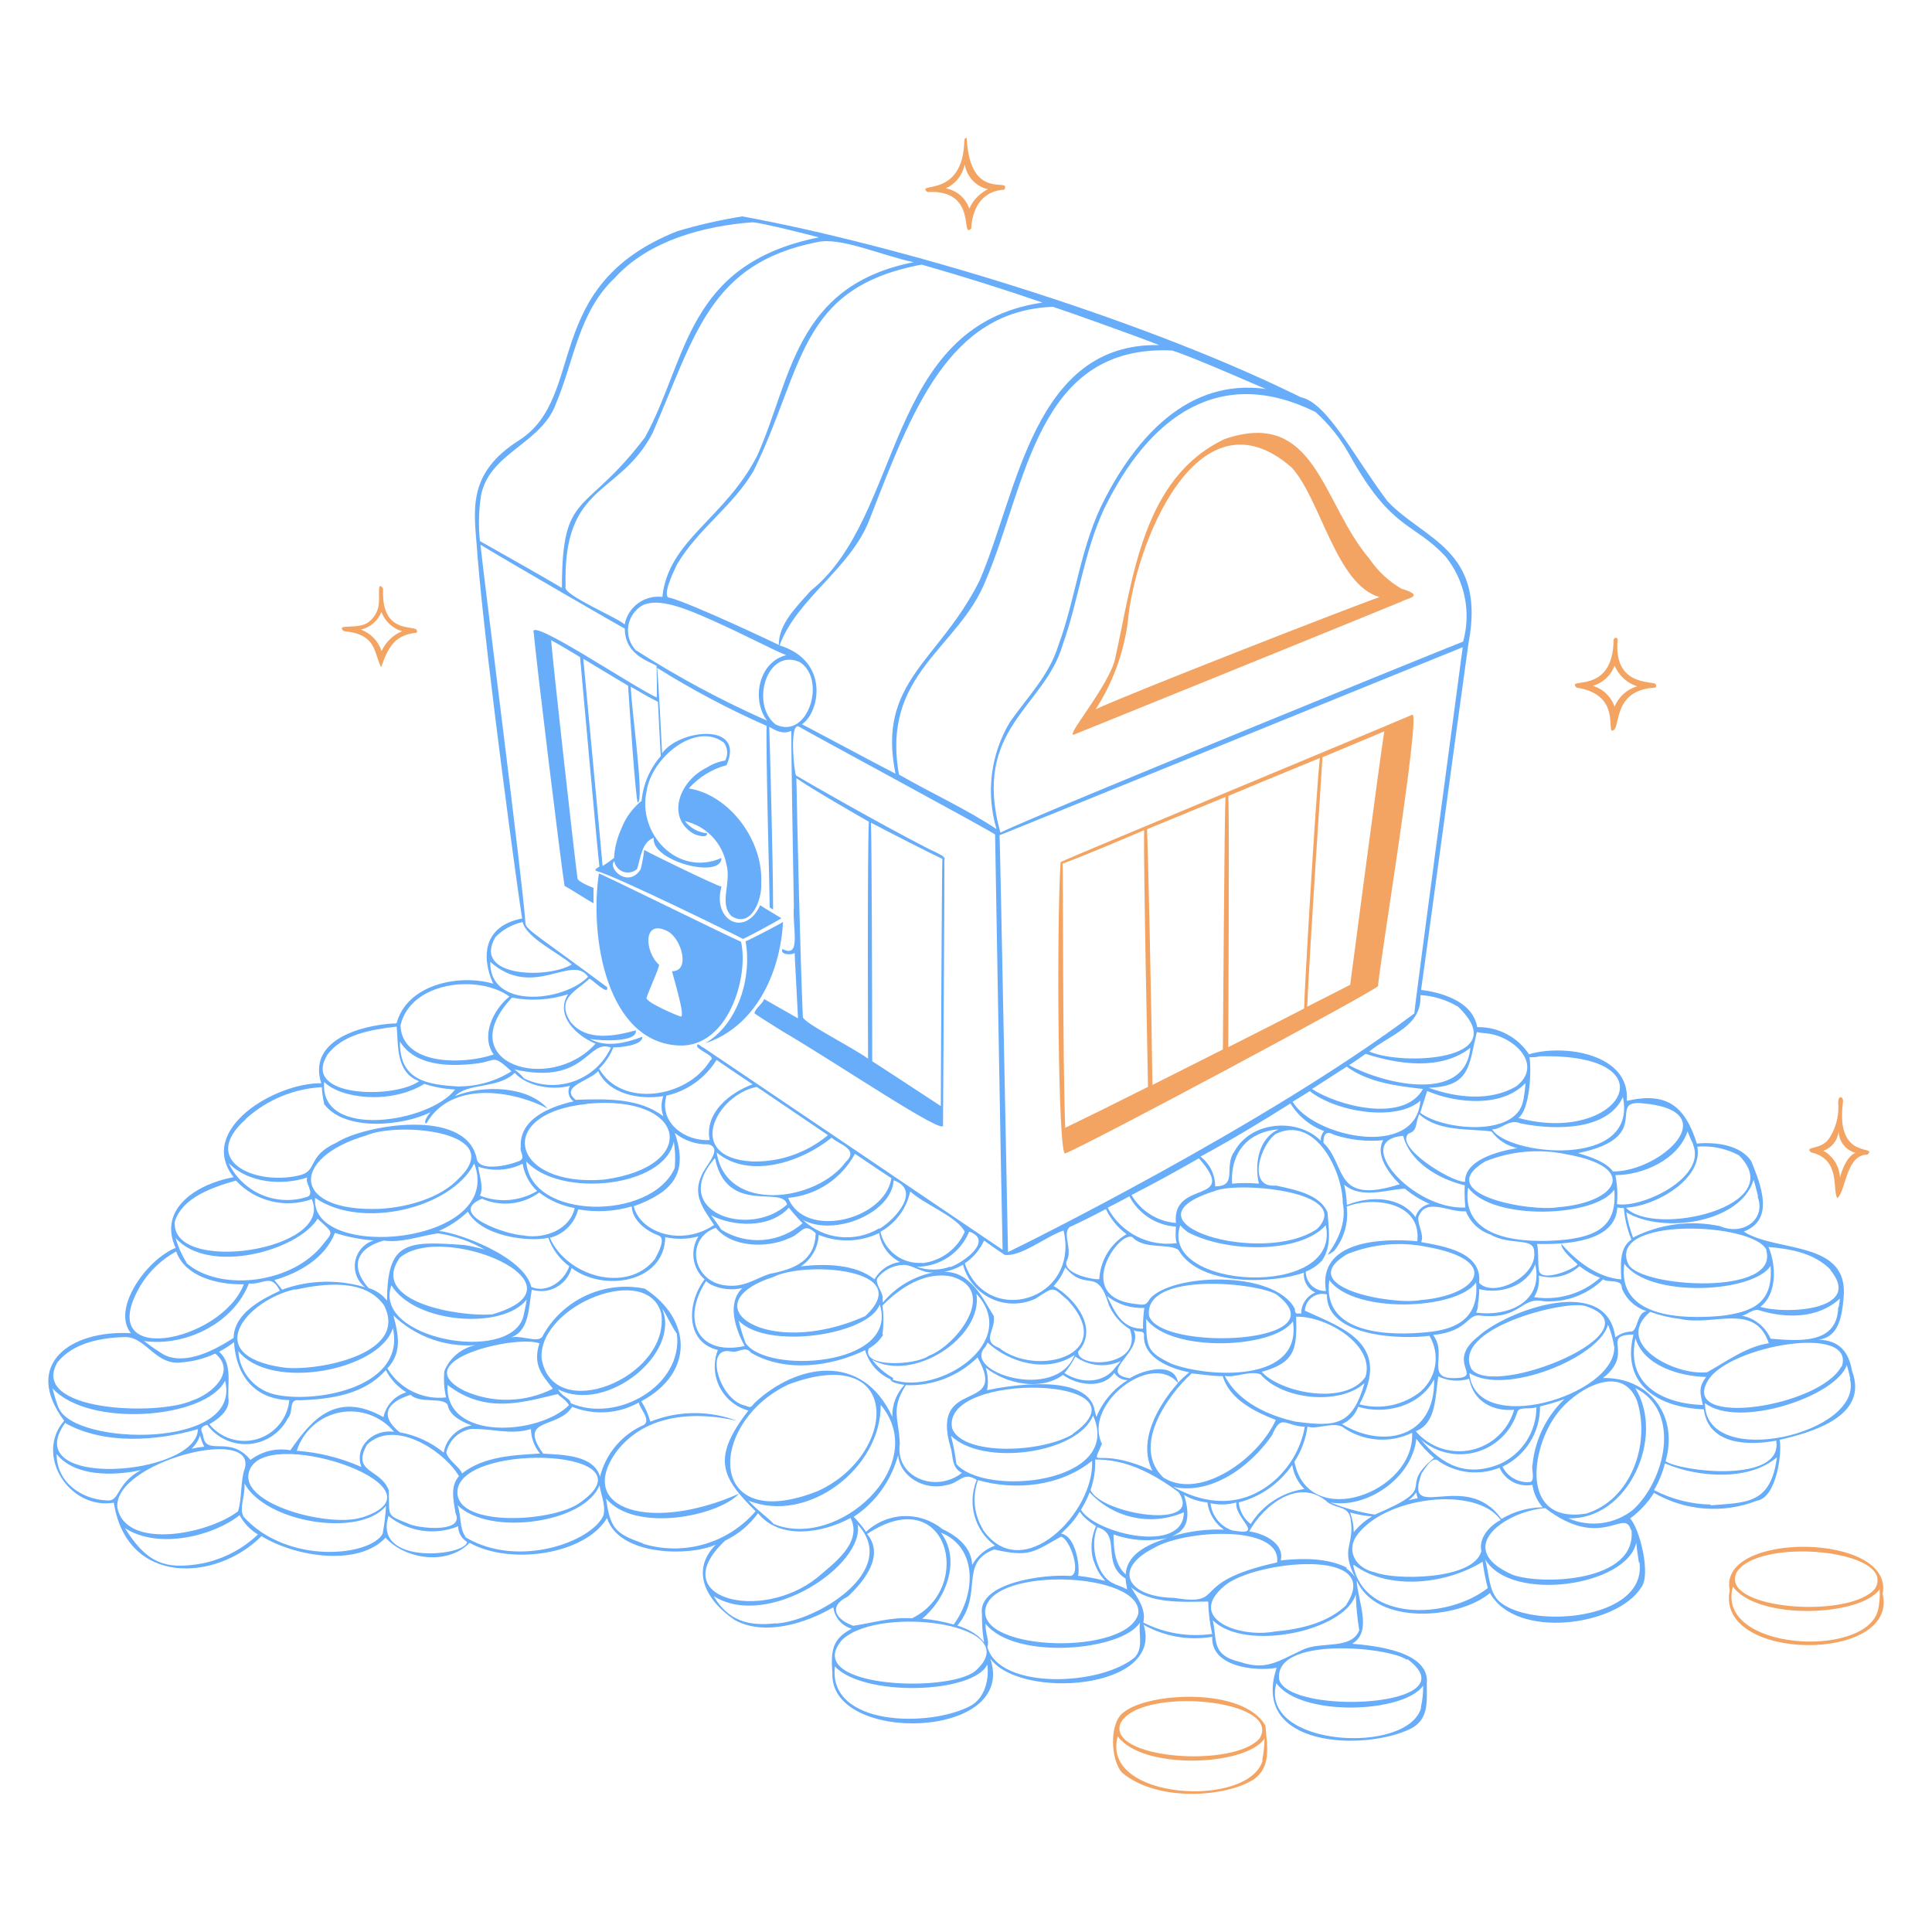 <svg width="400" height="400" viewBox="0 0 400 400" fill="none" xmlns="http://www.w3.org/2000/svg">
<path d="M253.601 90.88C236.561 98.88 234.581 119.7 230.941 136.04C229.981 141.62 219.961 153.14 222.481 152.04C223.341 151.72 281.281 128.22 290.141 124.56C291.261 123.86 295.281 123.42 290.141 121.88C287.489 120.331 285.22 118.205 283.501 115.66C273.641 104.12 272.461 84.46 253.601 90.88ZM233.461 129.08C234.801 113.08 247.881 79.68 267.461 96.82C273.461 103.46 276.661 121.1 285.621 123.62C280.201 125.48 232.681 144.02 226.841 146.86C230.314 141.486 232.573 135.418 233.461 129.08ZM292.341 148C283.021 152 222.581 177.04 219.581 178.48C218.721 191.88 219.041 239.72 220.541 238.8C225.421 236.92 284.841 205.1 285.321 204.14C285.261 201.78 294.421 146.44 292.341 148ZM286.601 151.42C285.801 156.14 279.541 203.88 279.541 203.88C279.541 203.88 276.061 205.7 270.641 208.42C271.221 195.24 273.581 160.86 273.801 156.78L286.601 151.42ZM273.261 157C272.461 164 270.001 206 270.001 208.8C265.661 211.04 260.181 213.84 254.301 216.8C254.301 211.02 254.561 168.8 254.301 164.8C260.561 162.14 266.901 159.56 273.261 156.94V157ZM253.721 165C253.501 168.52 253.221 214.6 253.181 217.28L238.601 224.62C238.441 211.18 237.701 175.86 237.481 171.68L253.721 165ZM220.001 178.8C224.561 177.18 235.761 172.36 236.881 171.88C236.721 179.28 237.641 222.18 237.681 225.02C231.421 228.18 225.421 231.14 220.541 233.5C220.001 219.66 220.121 178.84 220.001 178.8ZM374.941 238.58C381.101 239.98 379.341 246.08 380.361 248.06C382.181 246.84 382.121 239 386.621 239.06C388.981 236.92 380.041 240.46 381.541 228.4C381.861 226.9 380.301 226.4 380.621 228.94C380.677 231.199 380.087 233.426 378.921 235.36C377.261 238.32 373.441 237.14 374.941 238.58ZM380.681 234.24C380.699 235.258 381.049 236.242 381.677 237.044C382.305 237.845 383.177 238.42 384.161 238.68C382.161 239.5 381.221 242.82 380.941 243.78C380.887 242.645 380.545 241.543 379.947 240.577C379.348 239.611 378.513 238.814 377.521 238.26C378.37 237.952 379.116 237.412 379.675 236.702C380.233 235.991 380.582 235.139 380.681 234.24ZM326.421 142.36C334.821 143.7 333.001 149.98 333.641 151.26C335.781 151.58 333.421 143.26 342.001 142.42C342.801 142.42 343.081 142.26 342.761 141.62C342.061 140.92 333.961 142.14 334.921 132.4C334.921 132.08 334.401 131.8 334.081 132.4C334.001 144.18 324.001 140 326.421 142.36ZM334.281 137.8C334.707 138.808 335.343 139.712 336.146 140.454C336.95 141.195 337.903 141.757 338.941 142.1C337.895 142.404 336.932 142.942 336.124 143.673C335.317 144.404 334.687 145.31 334.281 146.32C333.933 145.292 333.342 144.362 332.559 143.61C331.776 142.858 330.823 142.306 329.781 142C330.809 141.705 331.753 141.17 332.535 140.441C333.317 139.711 333.915 138.806 334.281 137.8ZM192.001 39.76C202.601 39.12 198.761 49.76 201.101 47.28C201.101 46.46 201.441 39.6 207.921 39.28C209.521 36.44 200.841 42.12 200.141 28.56C199.661 28.56 199.661 28.72 199.601 30.18C198.801 41.06 189.481 37.62 192.001 39.76ZM199.761 34.14C199.973 35.358 200.54 36.485 201.39 37.381C202.241 38.278 203.337 38.904 204.541 39.18C202.826 40.021 201.46 41.436 200.681 43.18C200.315 42.111 199.67 41.159 198.812 40.424C197.953 39.689 196.914 39.197 195.801 39C196.788 38.556 197.657 37.883 198.334 37.039C199.012 36.194 199.48 35.201 199.701 34.14H199.761ZM71.181 130.68C78.001 131.28 77.341 135.02 78.901 138.14C80.401 134 81.641 131.48 86.241 131C87.361 128.7 78.801 132.5 79.321 121.84C78.041 120.08 78.641 123.34 78.421 125.06C78.352 125.771 78.139 126.46 77.795 127.086C77.451 127.712 76.984 128.261 76.421 128.7C74.401 130.52 69.261 128.96 71.181 130.68ZM78.961 126.68C79.313 127.635 79.883 128.494 80.626 129.188C81.369 129.883 82.265 130.394 83.241 130.68C81.36 131.472 79.846 132.943 79.001 134.8C78.671 133.784 78.114 132.856 77.373 132.087C76.631 131.318 75.724 130.727 74.721 130.36C75.666 130.134 76.543 129.686 77.28 129.053C78.018 128.42 78.594 127.62 78.961 126.72V126.68ZM389.781 330C392.301 317.3 355.561 316.94 358.121 329.26C355.081 344.18 393.161 344.34 389.781 330ZM359.421 325.78C363.421 318.06 393.121 320.8 388.181 328.94C382.941 335.22 356.521 333.24 359.421 325.86V325.78ZM388.781 333.48C386.141 343.48 355.081 341.68 358.781 328.5C363.981 335.58 385.241 334.66 389.161 329.04C389.255 330.558 389.127 332.08 388.781 333.56V333.48ZM262.001 357.3C257.501 349.3 238.001 350.34 232.801 354.4C229.581 356.4 229.861 364.4 232.361 367.06C239.601 373.06 253.481 372.14 259.421 368.5C263.301 365.88 262.341 361.64 262.001 357.3ZM232.001 356.76C236.001 349.06 265.701 351.78 260.781 359.92C255.421 366.14 229.021 364.16 232.001 356.76ZM261.421 364.48C258.521 374.48 227.721 372.68 231.421 359.5C236.621 366.56 257.881 365.66 261.801 359.98C261.785 361.492 261.624 362.999 261.321 364.48H261.421Z" fill="#F4A462"/>
<path d="M363.761 310.701C367.761 310.101 369.001 300.941 368.461 298.101C375.221 296.541 386.941 293.181 383.461 283.901C382.781 280.041 381.001 277.521 376.501 277.361C380.681 276.841 381.321 272.701 381.701 268.681C382.881 256.681 367.701 259.361 361.021 254.981C367.501 252.521 364.561 245.341 362.581 240.401C360.321 237.021 355.181 236.401 351.321 236.761C348.801 228.881 345.061 226.041 336.801 227.921C337.601 218.181 323.781 216.081 316.561 218.281C315.398 216.511 313.803 215.067 311.928 214.084C310.053 213.101 307.958 212.611 305.841 212.661C304.821 206.821 297.381 205.361 294.221 204.941C294.541 202.941 303.221 138.781 304.021 133.261C307.761 113.701 294.801 111.821 287.241 103.741C280.441 94.74 274.821 83.38 269.361 82.26C269.081 82.141 268.501 81.82 267.581 81.4C235.281 65.68 185.421 50.6 153.681 44.8C149.139 45.528 144.65 46.55 140.241 47.861C111.841 59.12 121.601 82.001 107.561 91.1C96.001 98.38 98.341 106.421 98.881 115.361C100.761 137.841 107.661 187.921 108.101 190.161C100.101 191.701 99.581 198.021 102.101 203.661C95.241 201.661 84.901 203.661 82.321 211.161C82.101 211.741 82.321 212.001 81.361 211.901C74.341 212.341 63.681 215.501 66.521 224.281C57.081 224.121 40.641 233.821 48.361 243.721C40.961 245.061 32.601 250.161 36.361 258.361C30.361 260.761 23.021 271.001 27.101 276.021C14.401 275.341 4.641 282.561 13.281 294.141C7.121 301.261 14.341 312.621 23.561 311.121C26.301 328.421 44.781 327.461 54.141 318.041C61.541 322.541 74.401 324.241 79.821 318.361C83.941 322.901 92.661 324.141 97.221 319.421C105.681 324.141 121.221 321.841 125.681 314.281C128.141 322.161 142.761 322.281 148.181 319.801C142.661 325.421 146.561 331.701 152.181 335.441C158.181 338.721 166.701 336.201 172.541 332.761C172.662 333.794 173.088 334.769 173.765 335.56C174.441 336.35 175.338 336.922 176.341 337.201C172.341 339.301 171.961 341.661 172.341 346.481C171.801 361.161 210.801 360.241 205.021 343.381C211.181 351.941 241.021 349.901 236.781 336.401C241.091 338.827 246.103 339.703 250.981 338.881C250.661 345.041 259.661 346.101 264.321 345.301C258.761 361.861 282.601 362.601 292.141 357.881C295.821 355.881 295.401 352.481 295.401 348.561C296.101 341.761 284.201 340.701 279.961 340.321C284.201 337.741 281.141 331.741 280.881 327.201C285.001 336.681 302.101 335.201 308.481 329.821C313.881 339.561 334.821 336.621 339.761 328.701C341.901 326.121 339.481 316.481 337.501 314.381C339.466 312.939 341.141 311.141 342.441 309.081C345.645 310.935 349.225 312.043 352.916 312.324C356.607 312.604 360.314 312.049 363.761 310.701ZM367.761 298.421C369.001 307.101 348.261 304.741 344.841 302.541C347.621 292.701 341.141 285.141 331.881 285.301C338.621 280.041 331.181 276.401 338.201 276.301C335.521 286.961 343.721 291.461 352.761 291.781C353.681 299.121 361.981 299.381 367.721 298.261C367.753 298.307 367.767 298.364 367.761 298.421ZM328.441 313.361C314.581 315.621 316.981 299.701 322.341 292.741C325.881 287.861 335.741 281.861 338.941 290.061C341.781 299.061 337.601 310.541 328.441 313.361ZM306.701 321.141C305.081 327.241 288.581 327.141 284.701 325.541C281.061 324.841 278.701 321.541 280.701 318.201C286.321 309.841 305.661 307.481 310.701 314.701C308.461 315.841 306.101 318.361 306.701 321.141ZM279.481 313.141C280.971 313.562 282.498 313.836 284.041 313.961C282.608 314.82 281.335 315.924 280.281 317.221C280.259 315.791 279.989 314.377 279.481 313.041V313.141ZM278.741 332.321C274.881 335.981 269.401 337.301 263.841 337.801C256.221 339.181 245.521 334.901 253.601 328.261C259.661 323.181 286.661 320.221 278.741 332.221V332.321ZM264.421 323.481C245.361 327.661 254.421 332.601 243.001 330.821C233.301 330.621 230.361 324.821 238.821 320.541C245.081 316.741 265.221 315.521 264.421 323.381V323.481ZM203.301 334.321C203.301 343.861 205.941 338.961 198.201 336.561C203.721 329.981 198.421 323.601 205.821 320.801C213.041 322.421 213.821 321.461 219.641 318.141C221.521 318.501 223.981 325.901 221.641 326.281C216.001 325.861 202.341 327.721 203.301 334.221V334.321ZM190.821 335.221C195.701 331.361 199.121 323.121 194.821 317.321C202.521 320.441 202.001 330.181 197.441 336.341C195.279 335.719 193.062 335.311 190.821 335.121V335.221ZM176.821 314.001C181.315 311.01 184.559 306.478 185.941 301.261C186.361 305.761 191.341 308.641 195.941 307.481C198.901 306.981 199.321 304.581 202.221 306.401C201.243 308.764 201.084 311.387 201.769 313.852C202.454 316.316 203.944 318.481 206.001 320.001C203.996 320.72 202.32 322.141 201.281 324.001C201.121 320.521 198.501 318.161 195.081 316.561C192.827 314.737 189.99 313.791 187.092 313.898C184.195 314.005 181.435 315.156 179.321 317.141C178.531 316.033 177.662 314.984 176.721 314.001H176.821ZM160.281 315.621C158.821 314.001 156.781 312.721 154.961 310.681C167.181 315.621 182.461 303.981 182.341 290.861C192.801 303.361 173.461 320.981 160.181 315.521L160.281 315.621ZM131.281 249.721C139.281 246.781 142.601 242.961 139.701 234.561C141.665 236.152 144.134 236.989 146.661 236.921C149.721 237.721 146.241 241.141 145.321 243.181C143.321 247.421 145.481 250.041 147.841 253.621C140.941 258.241 132.341 255.061 131.181 249.621L131.281 249.721ZM108.321 272.701C105.361 282.461 76.981 277.101 81.041 266.121C85.981 274.121 104.181 275.341 109.041 269.061C108.961 269.821 108.641 271.261 108.321 272.701ZM140.141 276.141C141.481 286.901 127.701 294.721 118.141 290.501C118.141 289.481 116.141 289.101 115.581 287.661C125.581 292.741 141.081 280.201 137.061 270.881C138.001 272.121 138.901 274.421 140.141 276.141ZM119.841 311.281C113.841 315.281 93.421 316.261 94.761 308.221C96.801 298.481 136.161 300.121 119.841 311.281ZM94.321 313.281C96.161 317.281 87.521 316.501 85.121 315.681C79.821 313.541 80.661 314.301 80.501 308.561C78.801 304.001 72.681 304.981 76.001 299.081C81.741 293.621 92.001 300.481 95.021 305.621C93.201 307.701 93.841 310.421 94.321 313.321V313.281ZM74.821 314.181C68.001 316.401 47.661 311.021 52.001 303.721C57.041 295.481 93.641 308.281 74.821 314.221V314.181ZM50.661 304.061C49.761 306.581 50.141 310.061 49.281 312.901C42.841 317.781 25.921 320.901 24.301 312.101C23.401 302.821 53.241 294.941 50.661 304.101V304.061ZM47.341 290.001C46.921 287.161 48.361 282.301 45.341 279.881C46.432 279.307 47.469 278.638 48.441 277.881C48.921 285.001 52.881 289.721 59.901 289.881C59.724 291.727 59.001 293.479 57.824 294.913C56.647 296.347 55.07 297.398 53.294 297.932C51.517 298.466 49.622 298.46 47.849 297.912C46.077 297.365 44.508 296.303 43.341 294.861C45.201 293.821 47.301 292.201 47.341 290.001ZM34.001 280.521C32.554 279.641 31.159 278.679 29.821 277.641C38.241 278.861 48.301 274.041 51.521 265.741C54.521 266.021 56.121 263.541 57.941 267.241C54.141 269.021 48.461 271.901 48.361 277.001C44.461 279.521 38.561 282.681 34.001 280.521ZM38.661 261.461C37.65 259.867 36.875 258.136 36.361 256.321C43.221 263.981 61.541 259.041 65.761 252.321C69.361 255.641 69.041 254.841 66.301 258.321C59.561 266.001 45.141 267.301 38.561 261.461H38.661ZM94.981 244.001C91.221 248.001 84.581 249.881 78.981 250.261C60.441 251.121 59.801 239.821 75.761 235.101C82.501 232.161 105.161 234.241 94.981 244.001ZM65.241 248.001C74.881 254.701 93.521 250.141 98.181 240.881C104.621 257.761 64.001 261.301 65.241 248.001ZM119.241 227.741C115.641 224.961 122.241 223.741 123.841 221.741C126.041 226.561 132.421 227.741 137.341 226.941C136.84 228.289 136.84 229.772 137.341 231.121C132.321 227.281 125.461 227.501 119.301 227.701L119.241 227.741ZM108.621 223.401C107.998 222.643 107.279 221.971 106.481 221.401C121.441 224.781 121.641 214.921 126.481 216.901C125.74 218.496 124.69 219.93 123.393 221.118C122.096 222.307 120.577 223.228 118.923 223.829C117.269 224.429 115.513 224.697 113.755 224.616C111.998 224.536 110.273 224.109 108.681 223.361L108.621 223.401ZM95.181 224.961C88.481 224.581 82.701 223.781 82.801 215.641C85.921 220.681 92.801 220.841 98.281 220.241C103.061 219.721 101.721 218.041 105.901 221.801C102.705 223.806 99.015 224.887 95.241 224.921L95.181 224.961ZM101.441 199.081C110.341 207.081 118.441 197.361 121.761 202.241C116.561 207.501 101.181 209.001 101.501 199.041L101.441 199.081ZM106.001 206.541C109.871 207.292 113.869 207.051 117.621 205.841C114.841 210.181 119.281 214.421 123.301 216.081C113.841 226.581 93.261 220.161 106.001 206.541ZM148.381 219.461C150.841 221.181 153.361 222.841 155.821 224.501C151.221 226.161 145.821 230.341 146.921 236.021C142.001 236.381 136.321 232.521 137.981 226.841C140.112 226.36 142.125 225.46 143.904 224.193C145.683 222.926 147.191 221.317 148.341 219.461H148.381ZM208.001 259.801C211.361 260.281 216.621 255.941 220.201 254.761C223.581 269.381 204.201 274.901 199.741 261.561C201.486 260.388 202.871 258.754 203.741 256.841C205.121 257.861 206.561 258.841 208.001 259.801ZM282.721 218.181C289.421 220.361 298.381 221.701 304.421 216.941C303.301 228.781 285.841 224.161 279.301 220.521C280.501 219.781 281.621 218.981 282.741 218.181H282.721ZM315.401 227.661C314.121 235.661 298.541 233.921 294.041 230.381C294.401 229.261 294.941 227.541 295.481 225.881C301.701 228.501 311.061 229.321 315.841 224.221C315.801 225.081 315.641 226.361 315.421 227.661H315.401ZM324.201 238.961C339.541 241.621 334.861 248.961 322.641 249.941C316.901 250.961 296.221 247.261 307.481 240.461C312.791 238.319 318.615 237.797 324.221 238.961H324.201ZM336.201 250.101C336.387 252.347 336.913 254.552 337.761 256.641C335.241 258.361 335.561 261.721 335.661 264.881C330.801 264.521 326.401 261.141 323.241 257.501C323.241 258.841 325.441 260.601 326.621 261.781C325.761 262.841 319.061 265.581 318.621 263.021C318.341 261.141 318.621 259.681 318.241 257.541C324.021 257.701 334.521 257.181 334.841 250.001C335.276 250.079 335.719 250.113 336.161 250.101H336.201ZM366.581 262.101C367.161 269.761 362.941 271.621 356.301 272.441C348.101 273.181 334.701 272.761 336.301 261.621C341.361 268.741 362.621 267.781 366.541 262.161L366.581 262.101ZM366.261 278.101C361.701 278.741 357.481 281.841 353.461 284.101C346.701 284.901 333.841 278.101 341.661 271.601C343.648 272.334 345.716 272.825 347.821 273.061C354.721 274.681 363.341 269.521 366.221 278.121L366.261 278.101ZM352.601 290.901C343.921 290.581 336.601 286.501 338.601 277.081C340.321 282.761 347.721 284.961 353.241 285.081C351.581 287.261 352.001 288.421 352.561 290.921L352.601 290.901ZM334.221 278.741C334.701 288.921 305.281 297.761 304.221 284.261C311.601 289.081 331.161 281.041 332.921 274.261C333.526 275.702 333.95 277.214 334.181 278.761L334.221 278.741ZM317.341 303.121C316.921 303.821 317.881 306.221 316.921 306.821C315.741 306.961 314.546 306.733 313.5 306.167C312.454 305.601 311.609 304.726 311.081 303.661C313.431 302.538 315.41 300.766 316.786 298.555C318.161 296.343 318.874 293.785 318.841 291.181C320.546 290.77 322.229 290.269 323.881 289.681C320.162 293.246 317.83 298.016 317.301 303.141L317.341 303.121ZM310.481 303.121C303.681 305.861 298.641 303.441 294.101 297.981C295.645 299.346 297.504 300.304 299.512 300.769C301.519 301.234 303.611 301.19 305.597 300.642C307.584 300.093 309.402 299.058 310.887 297.629C312.372 296.201 313.476 294.424 314.101 292.461C314.421 291.061 316.721 291.921 318.101 291.341C318.103 293.838 317.381 296.282 316.021 298.377C314.661 300.471 312.723 302.126 310.441 303.141L310.481 303.121ZM264.621 305.841C258.141 312.001 250.421 312.021 242.921 307.841C250.801 309.561 258.921 303.601 263.341 297.181C265.341 292.581 265.921 295.181 270.141 295.401C269.43 299.384 267.485 303.043 264.581 305.861L264.621 305.841ZM233.121 325.681C233.121 325.681 233.021 325.681 233.121 326.001C230.921 324.121 230.541 320.961 230.541 317.681C234.099 318.956 237.942 319.22 241.641 318.441C238.381 319.541 233.521 321.361 233.081 325.701L233.121 325.681ZM226.421 323.101C228.281 328.981 231.921 327.261 223.221 326.261C223.641 324.261 222.741 318.021 219.681 317.521C226.301 311.401 220.881 312.201 226.921 315.981C225.893 318.219 225.701 320.753 226.381 323.121L226.421 323.101ZM203.501 316.621C202.579 315.108 202.009 313.409 201.833 311.647C201.656 309.885 201.878 308.105 202.481 306.441C210.241 308.681 219.581 307.721 226.101 302.441C226.661 313.101 211.581 328.521 203.461 316.641L203.501 316.621ZM186.301 299.101C186.141 293.641 184.301 291.861 187.541 286.781C190.276 286.89 193.004 286.437 195.556 285.45C198.109 284.463 200.432 282.962 202.381 281.041C209.081 292.881 192.381 284.801 196.801 299.641C197.401 301.461 196.901 303.821 199.161 304.941C193.821 309.141 185.461 306.001 186.261 299.121L186.301 299.101ZM184.901 285.281C183.21 284.341 181.732 283.06 180.561 281.521C189.141 286.301 203.561 276.821 202.161 267.861C211.381 277.861 194.441 288.921 184.801 285.661C184.921 285.561 184.981 285.401 184.861 285.301L184.901 285.281ZM154.341 278.001C153.784 276.51 153.317 274.987 152.941 273.441C158.941 279.601 180.001 276.341 182.141 270.061C186.261 283.001 158.461 284.541 154.341 278.001ZM160.341 264.281C166.921 261.121 189.741 262.621 179.141 272.481C158.681 281.661 142.441 270.001 160.341 264.301V264.281ZM169.501 255.661C171.497 256.484 173.644 256.876 175.802 256.81C177.96 256.745 180.079 256.224 182.021 255.281C182.203 256.552 182.689 257.762 183.438 258.806C184.186 259.851 185.175 260.699 186.321 261.281C185.229 261.436 184.187 261.839 183.275 262.46C182.364 263.08 181.606 263.902 181.061 264.861C177.061 261.701 170.881 261.601 165.801 262.181C166.888 261.467 167.79 260.506 168.433 259.376C169.076 258.246 169.442 256.979 169.501 255.681V255.661ZM199.381 261.821C199.781 263.35 200.513 264.773 201.523 265.99C202.534 267.206 203.799 268.185 205.23 268.858C206.661 269.532 208.222 269.883 209.803 269.887C211.384 269.89 212.947 269.547 214.381 268.881C218.521 266.201 217.821 266.421 221.081 269.201C231.541 280.621 214.601 285.201 206.841 279.061C203.081 277.621 206.201 275.421 205.761 272.481C203.561 269.001 201.001 263.261 195.541 263.321C196.895 263.046 198.193 262.546 199.381 261.841V261.821ZM220.541 262.401C225.041 267.761 227.081 261.921 229.601 270.221C230.497 272.29 232.013 274.03 233.941 275.201C236.781 283.201 222.861 283.401 223.221 279.821C227.521 275.161 222.701 268.881 218.141 266.261C219.183 265.148 219.998 263.844 220.541 262.421V262.401ZM234.701 256.401C237.221 258.661 242.041 257.421 243.961 258.761C248.521 266.641 264.161 265.621 269.961 263.481C269.881 264.327 270.065 265.177 270.488 265.915C270.91 266.652 271.551 267.241 272.321 267.601C271.448 267.955 270.702 268.564 270.181 269.349C269.66 270.134 269.388 271.058 269.401 272.001C268.821 271.721 268.121 272.521 268.061 270.921C263.681 262.821 242.461 263.681 238.061 268.921C237.361 270.161 236.981 270.261 235.381 270.001C221.461 268.741 232.341 253.681 234.701 256.361V256.401ZM251.201 246.721C255.201 244.461 280.501 246.441 272.721 254.421C261.261 262.261 231.221 253.101 251.201 246.681V246.721ZM264.641 233.861C260.641 235.681 259.661 240.881 260.641 245.061C258.792 244.894 256.931 244.894 255.081 245.061C254.721 238.001 258.981 234.261 264.641 233.821V233.861ZM274.001 236.601C274.001 235.841 274.001 233.701 276.201 234.941C279.479 236.019 282.947 236.4 286.381 236.061C284.621 239.061 287.561 242.981 289.801 245.181C276.001 249.561 278.901 241.321 274.001 236.601ZM334.221 246.341C334.861 253.801 330.621 255.941 323.941 256.681C315.581 257.501 302.341 256.801 303.941 245.861C309.061 252.881 330.321 252.001 334.181 246.341H334.221ZM327.041 262.161C328.325 263.17 329.755 263.979 331.281 264.561C329.442 266.196 327.262 267.403 324.9 268.095C322.538 268.786 320.052 268.946 317.621 268.561C318.435 267.225 318.773 265.653 318.581 264.101C320.034 264.519 321.569 264.56 323.042 264.221C324.516 263.881 325.878 263.172 327.001 262.161H327.041ZM328.121 270.361C344.121 275.441 309.261 289.701 304.641 283.421C300.421 275.061 323.741 269.221 328.001 270.361H328.121ZM304.281 285.881C305.181 290.061 308.981 292.261 313.481 291.881C312.896 293.938 311.764 295.797 310.205 297.262C308.647 298.726 306.72 299.74 304.63 300.196C302.541 300.652 300.367 300.532 298.34 299.849C296.313 299.167 294.509 297.947 293.121 296.321C297.421 294.661 297.121 289.101 297.781 284.961C299.765 285.938 302.049 286.117 304.161 285.461C304.175 285.603 304.202 285.743 304.241 285.881H304.281ZM294.281 287.981C292.515 289.423 290.433 290.427 288.205 290.91C285.977 291.394 283.666 291.342 281.461 290.761C288.161 278.181 278.141 275.021 270.161 271.361C270.185 270.818 270.33 270.288 270.586 269.808C270.841 269.329 271.201 268.913 271.638 268.591C272.076 268.269 272.579 268.049 273.113 267.946C273.646 267.844 274.196 267.863 274.721 268.001C274.561 276.941 290.421 277.321 295.941 276.561C297.033 278.369 297.459 280.502 297.145 282.591C296.831 284.68 295.797 286.593 294.221 288.001L294.281 287.981ZM244.001 308.921C249.401 316.921 228.001 313.541 225.781 308.501C226.497 306.473 226.823 304.329 226.741 302.181C233.201 302.121 238.661 305.021 244.001 308.921ZM228.141 298.921C224.141 290.781 238.421 279.701 243.881 286.341C239.761 291.001 235.481 298.341 238.581 304.501C226.821 299.121 225.701 304.701 228.161 298.901L228.141 298.921ZM222.141 296.921C215.441 300.921 199.221 301.381 197.121 295.701C194.781 283.741 239.141 284.921 222.101 296.861L222.141 296.921ZM226.581 291.681C224.741 284.161 208.581 286.921 204.361 287.821C204.665 286.269 204.568 284.665 204.081 283.161C208.261 286.481 215.401 288.081 220.081 284.661C222.721 286.661 228.281 287.761 230.701 284.241C231.001 284.704 231.413 285.085 231.899 285.347C232.385 285.609 232.929 285.745 233.481 285.741C230.565 287.518 228.295 290.181 227.001 293.341C226.821 292.861 226.781 292.521 226.541 291.621L226.581 291.681ZM204.001 278.861C204.161 278.601 204.321 278.281 204.481 277.961C208.921 282.141 216.861 284.381 222.481 280.521C218.681 290.341 198.961 284.001 204.001 278.861ZM236.841 276.721C236.841 281.181 242.201 283.321 246.221 284.121C245.41 284.791 244.635 285.506 243.901 286.261C243.161 281.921 236.841 283.521 233.901 285.361C226.941 284.221 236.941 279.881 234.701 275.361C235.341 276.001 237.101 275.121 236.841 276.721ZM231.001 283.001C228.741 286.321 224.041 286.641 220.381 284.281C221.253 283.223 222.01 282.077 222.641 280.861C223.981 281.834 225.554 282.436 227.202 282.605C228.849 282.773 230.512 282.503 232.021 281.821C231.709 282.237 231.368 282.631 231.001 283.001ZM241.001 306.041C234.201 299.761 241.421 289.201 246.721 284.341C248.381 284.501 250.961 284.921 253.161 284.921C254.501 289.641 259.701 292.261 264.141 293.981C260.521 302.001 248.561 310.581 241.021 306.001L241.001 306.041ZM242.661 282.401C237.461 279.941 237.361 279.021 237.301 273.081C242.501 280.161 263.761 279.241 267.681 273.561C269.681 286.481 250.001 285.141 242.681 282.401H242.661ZM264.401 268.101C277.701 278.381 240.081 279.841 237.881 272.381C236.841 263.121 260.781 265.581 264.421 268.101H264.401ZM268.401 272.601C274.881 272.501 284.741 278.601 282.701 285.081C278.581 291.081 265.121 288.361 261.221 284.021C268.001 282.141 268.601 279.461 268.341 272.601H268.401ZM296.001 275.761C288.001 276.641 273.601 276.461 275.221 265.041C280.421 272.121 301.681 271.201 305.601 265.521C306.261 272.441 302.141 275.081 296.001 275.761ZM295.581 258.181C310.901 260.941 306.241 268.181 294.021 269.181C288.281 270.241 267.601 266.501 278.861 259.681C284.154 257.527 289.969 257.005 295.561 258.181H295.581ZM305.961 270.181C306.168 269.1 306.262 268.001 306.241 266.901C310.581 267.981 316.101 266.381 317.861 261.761C319.621 269.761 311.961 272.641 305.601 271.761C305.86 271.26 305.997 270.705 306.001 270.141L305.961 270.181ZM317.641 259.301C318.181 264.281 309.281 268.781 306.241 265.621C306.921 259.301 299.161 258.061 294.241 257.161C294.881 255.561 293.541 253.781 293.641 252.061C295.101 247.721 300.021 251.101 303.501 250.781C303.945 251.909 304.632 252.926 305.514 253.759C306.395 254.592 307.449 255.221 308.601 255.601C312.641 258.001 317.781 256.001 317.621 259.261L317.641 259.301ZM278.321 245.301C282.021 248.301 287.061 246.261 290.861 246.101C292.415 247.394 294.146 248.458 296.001 249.261C295.304 249.397 294.659 249.726 294.139 250.21C293.62 250.694 293.246 251.315 293.061 252.001C290.001 247.701 283.781 247.501 278.861 249.481C278.804 248.066 278.616 246.66 278.301 245.281L278.321 245.301ZM303.381 250.001C292.501 250.541 279.641 236.001 290.521 235.161C291.861 240.521 297.741 244.101 303.261 245.401C303.196 246.935 303.236 248.472 303.381 250.001ZM278.001 249.021C279.461 256.421 272.161 261.781 276.181 259.021C277.223 257.743 277.995 256.267 278.448 254.682C278.902 253.097 279.029 251.436 278.821 249.801C284.601 247.601 294.341 249.001 293.441 256.981C286.261 256.341 272.761 256.721 274.521 267.281C273.981 267.305 273.441 267.219 272.935 267.029C272.429 266.839 271.966 266.548 271.576 266.175C271.185 265.801 270.874 265.351 270.662 264.854C270.45 264.357 270.341 263.821 270.341 263.281C271.621 262.768 272.775 261.983 273.721 260.981C275.721 257.981 275.121 254.761 274.841 250.981C273.241 247.281 268.161 246.321 264.181 245.461C258.021 246.041 261.021 236.841 264.181 234.741C272.401 230.821 278.001 242.661 278.001 249.021ZM245.761 255.021C253.901 259.421 269.161 259.581 274.481 253.681C277.901 269.121 239.701 267.021 244.361 253.681C244.799 254.185 245.296 254.635 245.841 255.021H245.761ZM236.921 270.781C236.745 272.06 236.652 273.349 236.641 274.641C236.641 275.021 236.861 275.181 235.901 275.061C232.141 274.741 230.801 271.581 229.201 268.321C231.412 270.069 234.188 270.944 237.001 270.781H236.921ZM182.701 269.061C183.121 267.841 181.101 265.901 181.621 264.681C182.264 263.83 183.091 263.137 184.04 262.652C184.989 262.167 186.036 261.903 187.101 261.881C188.961 261.881 191.101 263.701 193.301 263.441C189.19 264.245 185.482 266.442 182.801 269.661C182.742 269.466 182.735 269.259 182.781 269.061H182.701ZM182.701 276.301C182.968 274.309 182.968 272.292 182.701 270.301C186.241 266.721 191.441 263.121 197.061 264.301C206.761 267.141 198.141 278.501 192.301 280.701C189.521 282.701 178.301 283.221 179.861 279.201C181.102 278.512 182.143 277.513 182.881 276.301H182.701ZM198.001 303.081C197.762 301.11 197.388 299.159 196.881 297.241C203.421 303.681 223.181 301.001 226.301 293.061C232.661 307.161 203.841 310.001 198.001 303.081ZM223.781 312.621C224.496 311.464 225.105 310.246 225.601 308.981C228.02 311.609 231.198 313.419 234.693 314.157C238.188 314.896 241.826 314.526 245.101 313.101C245.081 321.881 226.821 317.501 223.821 312.621H223.781ZM244.361 317.061C246.361 315.361 246.021 312.401 245.161 309.521C246.634 310.384 248.28 310.91 249.981 311.061C250.125 312.188 250.504 313.272 251.093 314.243C251.682 315.215 252.468 316.052 253.401 316.701C249.762 316.553 246.125 317.02 242.641 318.081C243.266 317.811 243.857 317.469 244.401 317.061H244.361ZM268.361 294.361C262.841 293.181 256.361 290.361 253.581 284.861C255.721 285.301 258.721 283.701 260.981 284.541C265.621 289.921 277.501 290.941 282.501 286.361C280.001 295.161 276.581 295.421 268.441 294.361H268.361ZM281.121 291.241C286.681 292.961 293.981 291.241 296.921 285.561C297.181 297.781 286.261 299.981 277.841 294.841C278.621 294.507 279.322 294.015 279.901 293.395C280.479 292.775 280.922 292.041 281.201 291.241H281.121ZM334.421 276.841C332.701 263.601 311.861 271.421 306.141 276.621C299.601 281.701 306.141 284.621 302.441 285.241C294.301 286.101 300.021 280.581 296.701 276.401C304.321 275.601 303.621 271.801 306.701 272.401C314.901 273.201 314.841 268.401 319.601 269.401C321.859 269.558 324.125 269.235 326.248 268.452C328.372 267.67 330.306 266.446 331.921 264.861C332.781 265.661 335.921 264.641 335.781 266.721C336.228 267.836 336.917 268.839 337.799 269.655C338.681 270.472 339.734 271.081 340.881 271.441C338.881 271.881 339.161 275.081 337.881 275.681C336.657 275.683 335.469 276.091 334.501 276.841H334.421ZM303.241 244.681C300.341 244.681 288.621 237.401 291.621 234.681C293.501 234.101 292.961 232.861 293.821 230.681C297.821 234.361 304.101 233.621 308.821 234.261C310.116 236.026 312.018 237.252 314.161 237.701C309.861 238.401 303.241 240.241 303.321 244.681H303.241ZM278.821 220.841C283.321 224.121 289.161 224.841 294.621 225.461C290.621 232.641 276.781 228.881 271.641 225.461L278.821 220.841ZM271.141 225.881C276.661 230.281 289.141 232.261 294.081 227.881C293.161 240.101 271.841 235.321 267.621 228.101C268.821 227.381 270.001 226.641 271.221 225.881H271.141ZM267.141 228.401C268.754 231.071 271.23 233.111 274.161 234.181C273.916 234.449 273.727 234.765 273.607 235.109C273.486 235.453 273.437 235.817 273.461 236.181C268.801 231.461 259.101 231.961 255.581 238.381C253.261 241.541 256.381 245.621 251.581 245.621C251.586 244.429 251.314 243.252 250.786 242.183C250.259 241.114 249.49 240.182 248.541 239.461C254.941 236.001 261.161 232.261 267.261 228.401H267.141ZM248.181 239.761C256.801 249.561 242.561 244.001 243.461 253.201C241.575 253.051 239.753 252.448 238.151 251.441C236.549 250.434 235.214 249.055 234.261 247.421C238.881 245.061 243.641 242.441 248.301 239.761H248.181ZM243.581 257.381C240.739 257.765 237.846 257.268 235.296 255.955C232.745 254.642 230.66 252.578 229.321 250.041C230.821 249.301 232.321 248.501 233.821 247.681C234.754 249.467 236.131 250.982 237.819 252.082C239.507 253.182 241.45 253.829 243.461 253.961C243.461 253.961 243.241 257.141 243.701 257.381H243.581ZM228.941 250.261C229.912 252.346 231.391 254.154 233.241 255.521C231.603 256.485 230.23 257.842 229.245 259.469C228.261 261.096 227.696 262.941 227.601 264.841C226.321 265.001 220.101 263.701 220.801 261.181C222.201 258.681 219.841 255.521 221.441 254.061C224.001 252.881 226.441 251.661 229.061 250.261H228.941ZM196.701 262.261C194.464 263.06 192.018 263.06 189.781 262.261C192.114 262.273 194.398 261.586 196.337 260.288C198.276 258.99 199.782 257.142 200.661 254.981C205.761 256.801 199.621 261.281 196.821 262.321L196.701 262.261ZM190.861 261.461C188.897 261.592 186.95 261.015 185.376 259.833C183.801 258.651 182.703 256.944 182.281 255.021C183.85 254.154 185.213 252.958 186.277 251.515C187.34 250.072 188.078 248.416 188.441 246.661C191.501 249.461 198.141 251.861 199.741 255.021C198.977 256.776 197.766 258.3 196.229 259.44C194.692 260.581 192.882 261.298 190.981 261.521L190.861 261.461ZM182.021 254.321C179.556 255.79 176.678 256.414 173.825 256.096C170.973 255.778 168.302 254.537 166.221 252.561C172.741 256.101 184.641 251.161 185.021 244.361C190.821 246.401 185.401 252.401 182.141 254.381L182.021 254.321ZM149.341 254.601C148.685 253.561 147.97 252.559 147.201 251.601C151.801 254.001 159.401 254.381 163.321 250.041C164.121 251.001 164.761 251.801 166.161 253.261C163.893 255.25 161.048 256.459 158.042 256.711C155.036 256.963 152.028 256.244 149.461 254.661L149.341 254.601ZM148.101 240.121C150.741 251.601 162.101 245.381 162.941 249.401C154.941 256.521 138.401 250.781 148.001 239.801C148.04 239.944 148.116 240.075 148.221 240.181L148.101 240.121ZM184.541 244.001C183.101 252.641 166.541 256.641 163.181 248.001C166.061 247.748 168.833 246.782 171.245 245.19C173.658 243.597 175.636 241.429 177.001 238.881C185.721 244.781 184.541 243.841 184.541 244.001ZM175.181 240.461C169.181 248.821 150.321 251.341 148.381 238.601C155.081 244.221 165.961 240.601 172.181 235.541C173.681 236.981 177.861 237.841 175.181 240.501V240.461ZM155.561 240.461C141.721 239.581 148.181 226.741 156.681 225.021C161.681 228.401 166.381 231.621 171.421 235.021C166.984 238.724 161.337 240.661 155.561 240.461ZM139.701 241.801C134.881 252.841 109.701 252.621 108.961 240.461C115.861 248.061 137.561 245.921 139.501 236.341C139.799 238.145 139.866 239.979 139.701 241.801ZM108.641 255.801C104.641 255.681 92.341 251.241 99.801 248.181C101.713 249.028 103.814 249.356 105.893 249.131C107.972 248.907 109.955 248.137 111.641 246.901C113.797 248.542 116.313 249.646 118.981 250.121C118.001 254.541 112.921 256.481 108.641 255.841V255.801ZM121.541 228.521C142.341 226.521 144.961 241.541 125.081 244.221C105.741 245.861 102.161 230.461 121.541 228.561V228.521ZM108.201 240.901C108.539 243.076 109.595 245.075 111.201 246.581C109.433 247.637 107.446 248.273 105.393 248.44C103.34 248.606 101.276 248.298 99.361 247.541C100.161 245.981 99.361 243.841 99.001 241.541C100.498 242.052 102.082 242.262 103.661 242.159C105.24 242.056 106.783 241.642 108.201 240.941V240.901ZM101.721 272.141C95.021 272.621 76.221 269.561 82.821 260.341C92.001 252.841 123.161 266.121 101.721 272.181V272.141ZM96.001 257.761C84.201 256.901 80.141 257.021 80.141 269.281C79.149 268.037 77.803 267.123 76.281 266.661C72.281 262.041 73.981 258.361 79.441 256.841C82.981 257.381 87.041 255.881 90.681 255.341C94.095 255.859 97.384 257.005 100.381 258.721C98.944 258.305 97.481 257.985 96.001 257.761ZM115.501 288.621C115.861 289.161 117.161 289.741 117.801 290.921C111.641 297.141 92.021 298.421 92.661 286.741C100.701 292.961 108.641 290.181 115.501 288.621ZM111.801 300.941C106.541 301.261 100.161 301.481 95.661 305.061C95.181 303.721 92.781 302.341 92.401 300.721C92.674 299.506 93.296 298.398 94.192 297.535C95.088 296.671 96.218 296.089 97.441 295.861C101.441 295.641 105.681 297.201 109.921 295.861C109.96 297.717 110.623 299.506 111.801 300.941ZM81.581 296.441C77.581 295.801 73.221 299.281 74.821 303.721C70.585 301.846 66.06 300.71 61.441 300.361C62.08 298.363 63.243 296.573 64.811 295.179C66.378 293.785 68.292 292.838 70.35 292.438C72.409 292.037 74.538 292.197 76.514 292.901C78.49 293.605 80.24 294.828 81.581 296.441ZM82.761 296.541C78.761 293.341 79.661 290.441 85.001 288.781C87.001 290.661 91.381 289.201 92.661 290.781C93.041 293.041 95.401 294.261 97.661 295.121C96.229 295.335 94.9 295.992 93.859 297C92.819 298.008 92.121 299.316 91.861 300.741C89.239 298.583 86.105 297.136 82.761 296.541ZM92.001 283.861C91.822 285.688 91.944 287.532 92.361 289.321C89.973 289.586 87.558 289.162 85.403 288.099C83.249 287.036 81.443 285.378 80.201 283.321C83.161 280.121 82.621 276.681 81.441 272.341C83.683 274.498 86.353 276.161 89.278 277.222C92.202 278.283 95.317 278.719 98.421 278.501C96.994 278.801 95.663 279.447 94.544 280.381C93.425 281.316 92.552 282.51 92.001 283.861ZM57.541 288.841C55.341 288.48 53.329 287.38 51.838 285.722C50.347 284.064 49.467 281.947 49.341 279.721C56.041 288.141 78.701 283.721 81.341 274.961C84.001 287.021 66.161 290.461 57.521 288.841H57.541ZM58.401 267.021C58.081 266.601 57.661 266.021 56.801 265.021C61.781 263.621 67.301 260.521 69.341 255.261C71.937 256.094 74.622 256.618 77.341 256.821C76.376 257.128 75.512 257.693 74.843 258.454C74.174 259.215 73.725 260.144 73.544 261.141C73.363 262.138 73.457 263.166 73.816 264.114C74.175 265.061 74.785 265.893 75.581 266.521C69.945 264.82 63.909 264.996 58.381 267.021H58.401ZM61.141 267.021C66.961 265.721 75.501 264.661 79.461 270.181C85.021 280.741 64.501 284.061 58.501 283.101C41.341 280.581 51.181 269.121 61.121 266.921L61.141 267.021ZM42.921 295.021C43.919 296.361 45.24 297.426 46.762 298.116C48.284 298.805 49.956 299.097 51.622 298.963C53.288 298.829 54.892 298.274 56.284 297.35C57.676 296.426 58.811 295.163 59.581 293.681C60.921 292.221 59.581 289.501 62.041 289.921C68.581 289.661 75.381 288.741 79.881 283.661C80.847 285.553 82.313 287.144 84.121 288.261C82.944 288.613 81.885 289.276 81.054 290.181C80.223 291.086 79.652 292.198 79.401 293.401C69.541 287.881 64.461 294.001 60.121 300.261C58.681 300.001 57.202 300.045 55.78 300.389C54.358 300.734 53.023 301.371 51.861 302.261C47.581 297.001 42.701 301.621 42.061 297.321C42.001 296.601 40.861 295.481 42.901 295.001L42.921 295.021ZM41.421 297.221C41.637 298.012 41.925 298.782 42.281 299.521C41.401 299.613 40.526 299.753 39.661 299.941C40.462 299.188 41.061 298.246 41.401 297.201L41.421 297.221ZM124.241 305.781C122.961 301.221 116.581 301.221 112.461 300.961C107.001 293.361 115.621 295.921 118.461 291.261C120.685 292.155 123.081 292.539 125.474 292.383C127.866 292.228 130.192 291.536 132.281 290.361C132.281 291.381 134.901 294.001 133.301 295.021C131.064 295.993 129.082 297.468 127.507 299.331C125.933 301.193 124.808 303.393 124.221 305.761L124.241 305.781ZM136.921 272.001C138.681 285.341 114.201 295.141 112.121 281.121C111.641 270.181 134.141 261.241 136.921 272.001ZM114.421 287.541C111.599 288.96 108.497 289.734 105.338 289.807C102.18 289.88 99.045 289.249 96.161 287.961C83.781 281.701 106.821 276.301 111.681 278.121C110.241 282.581 112.241 284.701 114.421 287.441V287.541ZM110.001 266.441C108.441 260.121 94.941 255.241 90.861 254.861C93.078 253.885 95.108 252.532 96.861 250.861C99.641 255.961 109.281 257.181 113.521 256.281C114.349 258.63 115.86 260.678 117.861 262.161C116.881 265.161 113.181 267.881 110.001 266.441ZM113.861 256.261C115.279 255.907 116.572 255.172 117.602 254.136C118.631 253.099 119.357 251.8 119.701 250.381C123.391 251.044 127.185 250.839 130.781 249.781C130.941 252.581 133.581 254.761 136.301 255.781C137.961 256.321 136.301 259.321 135.601 260.661C129.801 268.001 117.261 264.181 113.841 256.261H113.861ZM148.241 254.261C151.561 258.261 158.701 258.481 163.301 256.401C166.141 255.421 166.241 252.861 168.881 255.321C168.721 260.901 164.741 262.721 159.341 263.741C156.181 264.801 154.081 266.581 150.341 266.141C143.401 265.481 141.641 256.521 148.221 254.181L148.241 254.261ZM147.261 266.001C149.265 266.94 151.525 267.179 153.681 266.681C150.481 269.801 152.181 275.001 154.181 278.681C144.181 280.821 141.101 273.001 146.181 265.241C146.521 265.521 146.881 265.801 147.261 266.001ZM151.501 279.821C152.821 280.141 154.341 278.521 155.501 280.081C162.721 284.261 172.041 282.921 179.121 279.541C179.493 280.862 180.151 282.085 181.05 283.122C181.949 284.159 183.066 284.985 184.321 285.541C184.521 286.301 186.081 286.501 187.261 286.721C185.584 288.502 184.678 290.874 184.741 293.321C178.421 279.761 164.861 282.441 156.341 290.361C155.541 291.121 155.661 291.661 154.341 291.021C148.921 290.001 145.581 278.381 151.501 279.841V279.821ZM163.121 286.681C186.961 277.681 185.941 301.081 169.381 308.681C146.001 318.001 146.521 294.561 163.121 286.701V286.681ZM204.001 333.241C205.361 324.221 236.521 325.421 235.681 334.041C233.561 342.781 202.721 342.001 204.001 333.241ZM230.801 327.941C227.081 326.581 225.541 319.941 227.201 316.201C232.341 317.661 227.841 323.601 233.041 326.821C233.041 327.301 233.201 328.041 233.361 329.061C232.543 328.658 231.701 328.304 230.841 328.001L230.801 327.941ZM255.121 316.861C253.911 316.448 252.844 315.697 252.047 314.698C251.25 313.699 250.755 312.492 250.621 311.221C252.392 311.623 254.237 311.568 255.981 311.061C255.481 314.341 262.221 318.141 255.161 316.861H255.121ZM258.921 315.521C258.229 314.984 257.653 314.312 257.23 313.545C256.807 312.778 256.545 311.932 256.461 311.061C260.973 309.902 264.91 307.144 267.541 303.301C267.829 305.186 268.712 306.931 270.061 308.281C267.795 308.605 265.627 309.421 263.71 310.672C261.792 311.923 260.172 313.577 258.961 315.521H258.921ZM267.981 302.661C269.419 300.46 270.348 297.966 270.701 295.361C272.581 296.021 275.741 294.401 277.841 295.361C279.918 296.87 282.366 297.787 284.924 298.012C287.481 298.238 290.052 297.764 292.361 296.641C292.981 309.041 270.861 317.121 268.001 302.661H267.981ZM293.201 297.841C294.269 299.318 295.511 300.661 296.901 301.841C288.901 308.441 298.781 307.581 284.641 313.581C281.48 313.102 278.386 312.256 275.421 311.061C282.761 312.421 292.361 306.181 293.241 297.841H293.201ZM293.201 308.881C293.26 309.331 293.367 309.773 293.521 310.201C290.301 310.721 291.681 311.221 293.301 308.881H293.201ZM310.821 314.441C303.481 304.041 290.461 315.721 294.321 305.061C294.921 304.261 296.581 301.061 297.981 302.601C299.802 303.81 301.889 304.558 304.063 304.781C306.237 305.004 308.433 304.695 310.461 303.881C311.028 305.152 312.008 306.194 313.243 306.837C314.478 307.48 315.894 307.686 317.261 307.421C317.521 309.145 318.262 310.76 319.401 312.081C316.415 312.102 313.489 312.917 310.921 314.441H310.821ZM383.001 285.461C386.001 296.821 352.881 304.541 353.001 290.501C359.901 295.861 380.101 289.161 382.361 282.621C382.561 283.261 382.821 284.181 383.101 285.461H383.001ZM381.221 282.941C376.621 291.361 347.581 295.701 353.641 285.781C358.001 278.601 384.281 274.001 381.321 282.941H381.221ZM380.581 270.621C380.421 278.221 372.861 277.701 366.581 277.161C366.045 275.936 365.218 274.861 364.173 274.028C363.127 273.195 361.894 272.629 360.581 272.381C361.641 272.381 363.041 270.681 364.481 271.361C369.941 272.981 376.481 272.981 380.921 268.861C380.901 269.441 380.781 270.001 380.681 270.621H380.581ZM378.921 262.901C385.941 271.321 369.701 272.181 364.461 270.561C367.841 268.001 367.841 262.201 366.161 258.181C370.821 258.561 375.701 259.481 379.021 262.901H378.921ZM365.681 258.901C368.421 268.321 340.021 266.621 337.181 261.841C332.301 251.701 363.641 253.041 365.781 258.941L365.681 258.901ZM363.861 247.701C365.741 252.301 361.021 255.961 356.101 253.861C350.008 252.566 343.655 253.399 338.101 256.221C337.465 254.524 336.996 252.769 336.701 250.981C344.361 255.581 360.381 253.161 363.061 244.281C363.381 245.181 363.641 246.301 364.001 247.741L363.861 247.701ZM360.001 239.181C370.701 249.781 342.421 256.201 336.641 250.041C342.741 249.721 352.641 244.161 351.421 237.401C354.393 237.157 357.371 237.775 360.001 239.181ZM350.521 236.981C353.401 243.761 340.021 250.201 334.761 249.301C334.957 247.296 334.849 245.273 334.441 243.301C340.121 243.301 347.461 240.081 349.381 234.241C349.661 234.881 350.001 235.781 350.581 236.981H350.521ZM339.801 228.401C357.701 229.841 343.801 242.601 333.961 242.541C332.461 240.541 329.361 239.541 326.721 238.741C342.641 235.481 332.521 227.821 339.861 228.401H339.801ZM336.001 227.121C339.161 242.221 312.001 239.121 308.941 233.821C310.941 233.821 312.481 231.561 314.781 232.581C322.561 234.141 333.001 233.861 336.001 227.121ZM318.641 218.701C346.641 217.961 335.561 237.181 314.361 231.461C316.661 229.841 317.141 222.021 316.661 218.861C317.345 218.937 318.037 218.882 318.701 218.701H318.641ZM308.201 214.001C313.721 214.801 319.561 220.601 313.881 224.941C308.521 228.041 301.661 227.341 295.761 225.201C304.441 224.981 304.081 220.641 305.761 213.681C306.641 213.881 307.401 213.881 308.201 214.001ZM301.761 208.321C313.761 219.681 290.241 220.701 283.501 217.701C287.681 214.221 294.541 212.461 294.061 206.021C296.776 206.185 299.414 206.987 301.761 208.361V208.321ZM292.821 209.821C262.181 232.861 210.821 258.261 208.701 259.221C208.701 260.501 207.041 172.801 206.941 172.921C206.841 173.041 296.001 136.741 302.841 134.001C301.561 143.701 292.821 208.581 292.821 209.861V209.821ZM272.361 85.3C275.141 87.801 277.492 90.74 279.321 94.001C288.161 110.001 292.601 108.001 299.321 115.261C301.275 117.694 302.62 120.558 303.246 123.615C303.872 126.673 303.761 129.835 302.921 132.841C302.701 132.841 214.781 168.581 207.121 172.381C201.121 150.781 216.301 146.501 220.041 133.421C223.361 124.161 224.321 114.621 228.561 105.421C238.001 86.001 252.641 75.561 272.361 85.3ZM262.121 80.54C245.881 78.24 235.281 90.781 228.861 103.041C223.661 112.901 222.861 123.501 219.101 133.681C217.221 139.801 212.781 144.241 209.101 149.481C207.12 152.781 205.849 156.458 205.371 160.277C204.892 164.096 205.216 167.974 206.321 171.661C200.161 167.541 192.501 164.061 186.121 160.361C182.381 139.361 198.501 134.361 204.121 120.081C212.601 100.201 214.621 71.281 242.641 72.561C246.961 73.841 262.281 80.701 262.121 80.54ZM240.001 71.441C214.001 70.941 210.741 101.801 202.821 120.181C194.461 136.961 181.501 141.081 185.401 160.181C181.701 158.301 166.601 150.181 166.021 149.961C169.661 147.601 171.901 136.881 161.401 133.621C165.041 123.801 176.021 117.861 180.001 107.621C188.841 84.9 196.441 64.341 218.001 63.52C220.341 64.26 234.001 69.121 240.001 71.441ZM194.781 229.001C194.781 229.001 182.361 220.841 180.581 219.721C180.581 207.021 180.481 174.081 180.321 170.321C182.941 171.721 192.801 176.761 195.101 177.821C195.001 178.641 194.781 228.241 194.781 229.001ZM179.721 219.181C176.201 216.661 166.321 211.761 166.221 210.561C165.641 197.441 165.041 169.421 164.881 161.121C168.521 163.641 178.661 169.421 179.881 170.121C179.561 176.981 179.721 216.661 179.721 219.181ZM160.601 150.001C155.241 145.881 158.781 134.001 165.581 137.081C171.201 140.601 167.301 153.241 160.601 150.001ZM132.841 165.801C130.981 167.297 129.547 169.256 128.681 171.481C127.786 173.42 127.257 175.509 127.121 177.641C126.363 178.234 125.575 178.788 124.761 179.301C124.281 173.721 120.901 137.881 120.761 136.381C121.741 136.981 127.901 140.721 130.041 141.961C130.301 145.961 131.581 165.381 132.041 166.181C133.481 165.741 130.641 146.181 130.601 142.181C132.461 143.261 134.281 144.341 136.221 145.301C136.381 149.041 136.601 152.801 136.801 156.541C134.563 159.117 133.18 162.325 132.841 165.721V165.801ZM131.781 134.781C131.124 134.127 130.627 133.331 130.329 132.453C130.031 131.575 129.941 130.641 130.065 129.722C130.189 128.804 130.524 127.927 131.044 127.16C131.564 126.393 132.254 125.756 133.061 125.301C136.501 123.701 142.121 126.041 147.521 128.461C154.061 131.361 160.341 134.721 162.801 135.641C157.181 136.981 155.461 144.701 158.801 149.201C149.44 145.06 140.407 140.212 131.781 134.701V134.781ZM190.821 54.781C199.221 57.181 207.581 59.8 215.841 62.641C183.041 67.421 187.181 106.801 167.841 122.321C164.941 125.601 161.201 129.181 161.241 133.521C161.081 133.421 143.581 125.121 138.801 123.781C136.801 123.941 139.281 118.641 140.201 116.801C144.581 109.421 151.761 104.801 156.061 97.421C166.541 76.001 165.201 59.6 190.821 54.781ZM189.161 54.281C164.521 59.16 163.861 78.501 156.801 94.281C150.161 107.341 138.321 111.821 137.141 123.581C135.353 123.367 133.55 123.841 132.098 124.907C130.646 125.973 129.653 127.55 129.321 129.321C128.461 128.141 116.301 123.101 117.101 121.501C116.461 99.8 128.181 102.901 135.101 89.68C143.941 69.421 146.881 54.581 169.101 50.141C174.001 48.98 182.621 52.941 189.161 54.281ZM99.581 102.661C101.221 93.74 112.121 91.9 115.121 83.54C118.861 74.641 119.841 64.52 127.281 57.541C134.401 49.66 146.141 46.721 155.841 46.02C158.081 46.181 168.521 48.861 169.541 49.141C141.961 54.7 142.441 74.32 133.541 90.54C121.061 107.041 116.341 101.261 116.341 121.721C113.021 119.721 101.661 113.321 99.361 112.021C99.036 108.904 99.11 105.758 99.581 102.661ZM99.581 112.841C105.141 116.221 128.341 129.661 129.361 130.141C129.361 135.621 134.441 136.901 135.941 137.861C136.001 140.001 136.001 142.201 136.001 144.401C131.721 142.641 109.061 127.301 110.501 131.001C110.981 136.641 116.121 178.741 116.881 183.401C118.601 184.361 122.121 186.661 122.881 187.001V183.821C122.881 183.821 119.561 182.601 119.561 181.821C118.801 176.141 114.461 137.201 114.101 132.541C115.121 133.061 119.121 135.421 120.101 136.061C120.101 136.061 123.701 176.301 124.101 179.401C123.837 179.564 123.583 179.745 123.341 179.941C123.181 180.101 123.341 180.321 123.621 180.381C127.001 181.121 153.721 194.241 153.781 194.381C153.841 194.521 160.481 190.961 161.781 190.101C161.501 189.941 157.381 187.481 157.381 187.421C154.321 194.161 147.381 190.641 149.381 183.561C148.681 183.561 134.541 176.701 133.381 175.961C133.216 177.321 132.969 178.67 132.641 180.001C130.001 184.001 125.721 179.741 127.181 178.281C127.269 178.78 127.487 179.248 127.815 179.635C128.143 180.022 128.567 180.315 129.046 180.484C129.524 180.653 130.039 180.692 130.537 180.596C131.035 180.501 131.499 180.275 131.881 179.941C132.641 177.801 132.801 174.321 135.361 173.461C134.681 178.281 149.361 182.081 149.361 177.641C140.201 181.641 131.901 172.501 133.881 163.761C134.901 156.861 144.061 149.301 149.881 153.761C150.269 154.29 150.499 154.918 150.545 155.573C150.591 156.228 150.451 156.882 150.141 157.461C148.8 157.668 147.518 158.159 146.381 158.901C140.661 161.641 137.921 169.081 143.441 172.521C144.301 173.041 146.561 173.581 146.381 172.521C145.486 172.436 144.618 172.168 143.83 171.735C143.042 171.301 142.352 170.711 141.801 170.001C143.923 170.483 145.86 171.568 147.378 173.126C148.897 174.684 149.933 176.647 150.361 178.781C151.541 182.781 148.761 186.981 151.441 189.661C155.441 192.241 157.761 186.441 157.601 182.921C158.081 173.961 150.961 164.541 142.601 163.241C144.681 160.904 147.399 159.228 150.421 158.421C154.421 149.421 140.561 150.981 137.081 155.961C136.921 152.381 136.281 140.541 136.061 138.281C143.316 142.821 150.889 146.832 158.721 150.281C158.521 155.161 159.361 185.261 159.361 187.881C159.581 188.041 159.861 188.161 160.061 188.321C160.061 178.321 159.361 153.221 159.261 150.501C159.521 150.501 161.721 152.361 163.821 151.301C163.821 155.741 164.141 176.321 164.361 187.781C164.001 192.001 166.001 198.561 162.001 196.481C161.321 197.921 164.741 197.701 164.521 197.161C164.521 197.821 165.121 208.641 165.221 210.841C162.861 209.501 160.501 208.161 158.201 206.841C158.041 207.641 156.321 208.841 156.201 209.781C156.741 210.221 158.921 211.601 162.041 213.541C172.901 219.861 196.041 235.541 195.241 232.921C195.241 229.821 195.581 182.041 195.521 178.061C196.101 177.261 193.381 176.401 191.181 175.181C182.021 170.461 167.761 162.321 164.821 160.561C164.401 159.961 163.421 149.841 165.301 150.381C167.501 151.721 203.181 170.941 206.021 172.761C206.021 172.761 207.461 255.921 207.581 258.761C200.081 253.661 153.081 221.901 145.581 216.861C145.201 216.861 144.241 215.521 144.341 216.701C145.361 217.941 148.341 218.701 147.021 219.601C142.261 227.361 128.661 229.401 124.041 221.261C125.322 220.019 126.324 218.519 126.981 216.861C128.381 216.861 133.101 216.441 132.981 214.661C129.441 215.961 125.321 217.021 121.841 214.941C121.261 215.261 132.121 216.321 131.641 213.321C127.361 214.501 121.301 215.741 118.041 211.461C115.041 206.581 119.541 205.081 122.041 202.621C122.741 202.881 126.041 206.301 125.701 204.381C112.001 194.201 109.001 192.541 108.801 191.281C108.261 182.761 100.001 118.301 99.481 112.841H99.581ZM102.581 194.001C104.116 192.447 106.068 191.37 108.201 190.901C109.061 194.261 115.661 197.261 118.381 199.681C113.461 202.681 97.661 202.361 102.581 194.001ZM82.921 212.321C84.921 203.281 98.921 201.601 105.481 206.321C102.101 209.001 99.481 214.521 102.201 218.321C95.821 220.481 83.301 220.581 82.921 212.381V212.321ZM67.661 218.541C70.821 214.101 76.861 213.181 82.121 212.541C82.501 216.341 81.901 222.081 86.781 223.841C81.801 227.501 62.561 227.341 67.661 218.601V218.541ZM87.801 224.381C89.875 225.072 92.037 225.469 94.221 225.561C89.021 232.421 66.041 236.061 67.121 224.001C70.501 227.441 80.741 228.721 87.801 224.441V224.381ZM50.881 231.661C55.223 227.722 60.788 225.399 66.641 225.081C66.641 225.881 66.841 227.221 67.121 228.621C71.561 234.401 83.561 233.061 89.121 230.281C88.901 230.541 87.461 232.281 88.261 232.621C93.401 223.621 106.261 225.781 113.381 229.521C109.161 224.761 99.881 224.601 94.201 226.941C96.941 224.101 103.101 225.501 106.581 222.121C109.001 224.861 114.241 225.821 118.001 224.801C117.712 225.335 117.627 225.957 117.763 226.55C117.9 227.143 118.247 227.666 118.741 228.021C114.241 229.041 107.441 231.501 107.821 237.501C107.501 238.461 109.001 239.801 107.441 240.401C105.081 241.361 98.921 242.701 98.661 239.701C96.241 229.201 75.201 233.001 69.721 236.541C63.301 239.441 66.021 242.541 61.721 243.401C52.641 245.441 41.281 240.261 50.881 231.721V231.661ZM47.401 240.881C51.401 244.881 58.281 245.541 63.641 243.781C62.941 244.741 65.301 247.101 63.641 247.781C60.564 248.792 57.226 248.657 54.241 247.399C51.257 246.142 48.827 243.848 47.401 240.941V240.881ZM36.201 252.881C37.801 247.901 43.981 245.821 48.841 244.421C50.797 246.524 53.325 248.009 56.115 248.695C58.904 249.381 61.833 249.237 64.541 248.281C69.361 259.001 35.081 264.001 36.201 252.881ZM29.181 266.001C30.98 263.11 33.494 260.733 36.481 259.101C38.341 264.401 45.141 266.001 50.481 265.901C45.801 278.001 18.801 283.401 29.181 266.001ZM11.941 282.001C15.201 278.001 20.941 276.921 26.081 276.821C30.361 276.981 32.301 282.821 37.641 282.061C40.038 281.875 42.383 281.258 44.561 280.241C49.121 284.001 43.761 288.661 39.841 289.941C32.781 293.221 5.661 292.261 12.001 281.861L11.941 282.001ZM12.201 291.701C11.677 290.299 11.23 288.87 10.861 287.421C18.301 295.661 42.581 293.801 46.601 285.861C50.241 300.141 15.361 299.281 12.201 291.561V291.701ZM13.541 294.661C21.541 299.101 32.341 298.401 40.981 295.881C40.801 305.701 3.421 308.501 13.541 294.521V294.661ZM22.001 310.641C16.961 310.381 11.721 307.001 11.721 301.041C15.461 305.761 23.601 305.601 29.181 304.361C23.821 307.261 24.961 311.021 22.001 310.641ZM42.001 323.661C33.761 325.221 30.201 323.221 25.861 316.381C32.881 320.881 44.241 317.981 49.601 313.701C50.491 315.347 51.802 316.728 53.401 317.701C50.231 320.711 46.282 322.775 42.001 323.661ZM50.401 314.001C49.481 312.001 50.781 309.881 50.621 307.141C55.061 315.301 74.621 318.401 79.921 311.761C79.818 313.701 79.584 315.632 79.221 317.541C76.701 322.161 59.581 324.101 50.401 314.001ZM80.401 313.841C82.397 315.462 84.792 316.519 87.336 316.899C89.879 317.279 92.478 316.968 94.861 316.001C94.861 316.649 95.029 317.286 95.348 317.85C95.667 318.414 96.126 318.886 96.681 319.221C96.681 322.101 77.281 324.261 80.401 314.001V313.841ZM96.401 318.181C95.101 316.481 95.581 314.181 94.741 311.641C101.261 318.081 121.041 315.401 124.141 307.481C124.301 309.301 125.481 311.481 124.941 313.741C122.541 319.181 107.281 324.841 96.321 318.241L96.401 318.181ZM133.101 319.521C127.241 317.521 126.341 316.261 125.481 310.261C131.481 317.381 148.621 313.961 153.021 309.241C135.021 317.241 119.221 312.621 127.461 300.781C133.781 292.201 144.881 292.361 152.641 294.181C146.834 291.972 140.408 292.029 134.641 294.341C134.241 292.843 133.607 291.419 132.761 290.121C143.961 284.121 143.101 273.021 133.501 266.801C129.353 265.956 125.043 266.474 121.213 268.275C117.383 270.077 114.236 273.067 112.241 276.801C111.121 278.141 107.521 276.161 105.381 277.021C109.621 275.841 109.381 271.021 110.101 267.021C110.937 267.28 111.817 267.369 112.689 267.282C113.56 267.195 114.405 266.934 115.173 266.514C115.942 266.094 116.618 265.525 117.162 264.839C117.706 264.153 118.107 263.364 118.341 262.521C124.881 267.501 137.521 265.681 137.741 256.141C140.007 256.644 142.361 256.589 144.601 255.981C143.731 257.377 143.383 259.036 143.617 260.664C143.851 262.292 144.653 263.786 145.881 264.881C142.301 269.541 141.701 277.801 148.621 279.501C148.143 280.735 147.929 282.055 147.994 283.377C148.058 284.699 148.399 285.993 148.995 287.175C149.59 288.357 150.427 289.4 151.452 290.239C152.476 291.077 153.665 291.691 154.941 292.041C147.381 301.801 149.201 305.761 156.441 312.881C153.617 316.161 149.895 318.543 145.733 319.733C141.572 320.924 137.153 320.871 133.021 319.581L133.101 319.521ZM150.181 318.941C152.867 317.649 155.189 315.711 156.941 313.301C161.481 318.881 170.221 317.441 176.101 314.281C178.621 319.361 172.741 323.601 169.101 326.701C157.381 336.001 137.461 330.881 150.101 319.001L150.181 318.941ZM160.581 336.081C154.921 336.761 150.721 335.501 147.761 330.461C159.081 337.521 179.101 323.921 177.561 315.621C186.541 325.221 168.861 335.761 160.501 336.141L160.581 336.081ZM176.581 336.561C173.041 335.321 171.381 332.561 175.521 330.561C178.941 327.361 183.221 322.041 179.521 317.601C196.141 306.521 201.861 328.701 188.801 335.061C184.601 334.741 180.741 336.001 176.561 336.621L176.581 336.561ZM174.581 339.301C182.581 332.221 212.881 336.341 201.901 345.981C196.001 350.661 165.521 349.321 174.481 339.361L174.581 339.301ZM200.981 353.161C192.441 357.721 171.361 357.401 172.861 345.021C178.861 351.401 201.581 350.661 204.421 344.601C204.801 347.561 204.001 351.521 200.881 353.221L200.981 353.161ZM235.121 342.981C228.161 349.101 206.881 349.961 204.421 340.981C204.901 339.741 203.981 338.201 204.041 336.161C210.041 343.821 232.321 341.841 236.041 335.901C235.601 337.861 236.841 341.021 235.021 343.041L235.121 342.981ZM250.701 338.321C245.899 338.951 241.019 338.115 236.701 335.921C237.361 333.181 235.521 330.881 234.141 328.581C238.141 332.121 244.961 331.641 250.141 331.581C250.204 333.848 250.479 336.104 250.961 338.321H250.701ZM294.261 353.481C291.621 363.481 260.561 361.681 264.261 348.501C269.461 355.581 290.721 354.661 294.641 349.001C294.671 350.528 294.51 352.053 294.161 353.541L294.261 353.481ZM291.361 343.481C304.921 353.481 267.041 355.221 264.841 347.761C263.621 338.661 287.641 340.981 291.261 343.641L291.361 343.481ZM281.501 337.321C279.961 341.721 273.501 339.721 269.721 341.561C264.521 343.961 262.161 345.941 256.661 344.061C250.661 342.681 252.041 339.361 251.081 335.441C257.721 342.081 278.461 337.741 280.701 330.081C280.779 332.559 281.013 335.031 281.401 337.481L281.501 337.321ZM278.841 324.561C274.841 322.561 269.881 322.561 265.161 323.061C265.981 319.581 261.801 317.501 258.641 317.061C261.481 311.821 268.921 305.641 274.921 311.061C277.061 312.501 279.421 311.701 279.681 314.961C280.381 320.001 277.501 320.541 280.541 326.541C280.066 325.822 279.454 325.204 278.741 324.721L278.841 324.561ZM280.281 323.981C287.621 329.381 299.461 327.981 306.961 323.341C307.209 325.18 307.563 327.003 308.021 328.801C299.541 335.381 282.461 335.621 280.181 324.141L280.281 323.981ZM339.421 323.381C341.161 335.581 316.381 337.381 310.221 331.381C308.221 329.241 308.341 326.081 307.501 322.861C312.841 331.861 336.801 328.441 338.781 319.381C338.841 320.441 339.121 322.161 339.321 323.541L339.421 323.381ZM337.761 316.641C339.101 327.521 319.341 328.221 313.221 326.061C300.481 320.501 312.001 312.781 319.921 312.241C331.661 321.241 336.381 312.001 337.661 316.801L337.761 316.641ZM338.181 312.521C336.315 314.035 334.068 315.006 331.687 315.327C329.305 315.648 326.881 315.307 324.681 314.341C337.121 314.761 344.841 297.521 338.561 287.381C348.221 292.161 344.761 306.581 338.001 312.681L338.181 312.521ZM354.181 311.501C350.089 311.421 346.07 310.394 342.441 308.501C343.457 306.779 344.218 304.92 344.701 302.981C351.881 306.041 362.321 306.561 367.901 301.701C366.601 311.381 361.761 311.061 354.161 311.661L354.181 311.501Z" fill="#67ADF9"/>
<path d="M146.001 216C156.441 212.58 161.541 201.44 162.121 190.88C160.901 191.64 154.621 194.88 154.361 194.88C155.721 202.32 152.841 212 146.001 216Z" fill="#67ADF9"/>
<path d="M140.521 216.461C150.741 216.941 155.081 202.261 153.421 194.981C150.421 193.681 127.821 182.541 124.001 180.821C122.001 194.121 125.661 215.761 140.521 216.461ZM133.861 206.601C134.361 204.941 136.601 200.161 136.441 199.741C133.441 197.061 133.021 190.101 138.261 192.821C141.101 194.321 143.021 201.141 139.121 201.081C139.281 201.841 141.901 210.341 141.001 210.461C140.521 210.461 133.601 207.461 133.861 206.601Z" fill="#67ADF9"/>
</svg>
